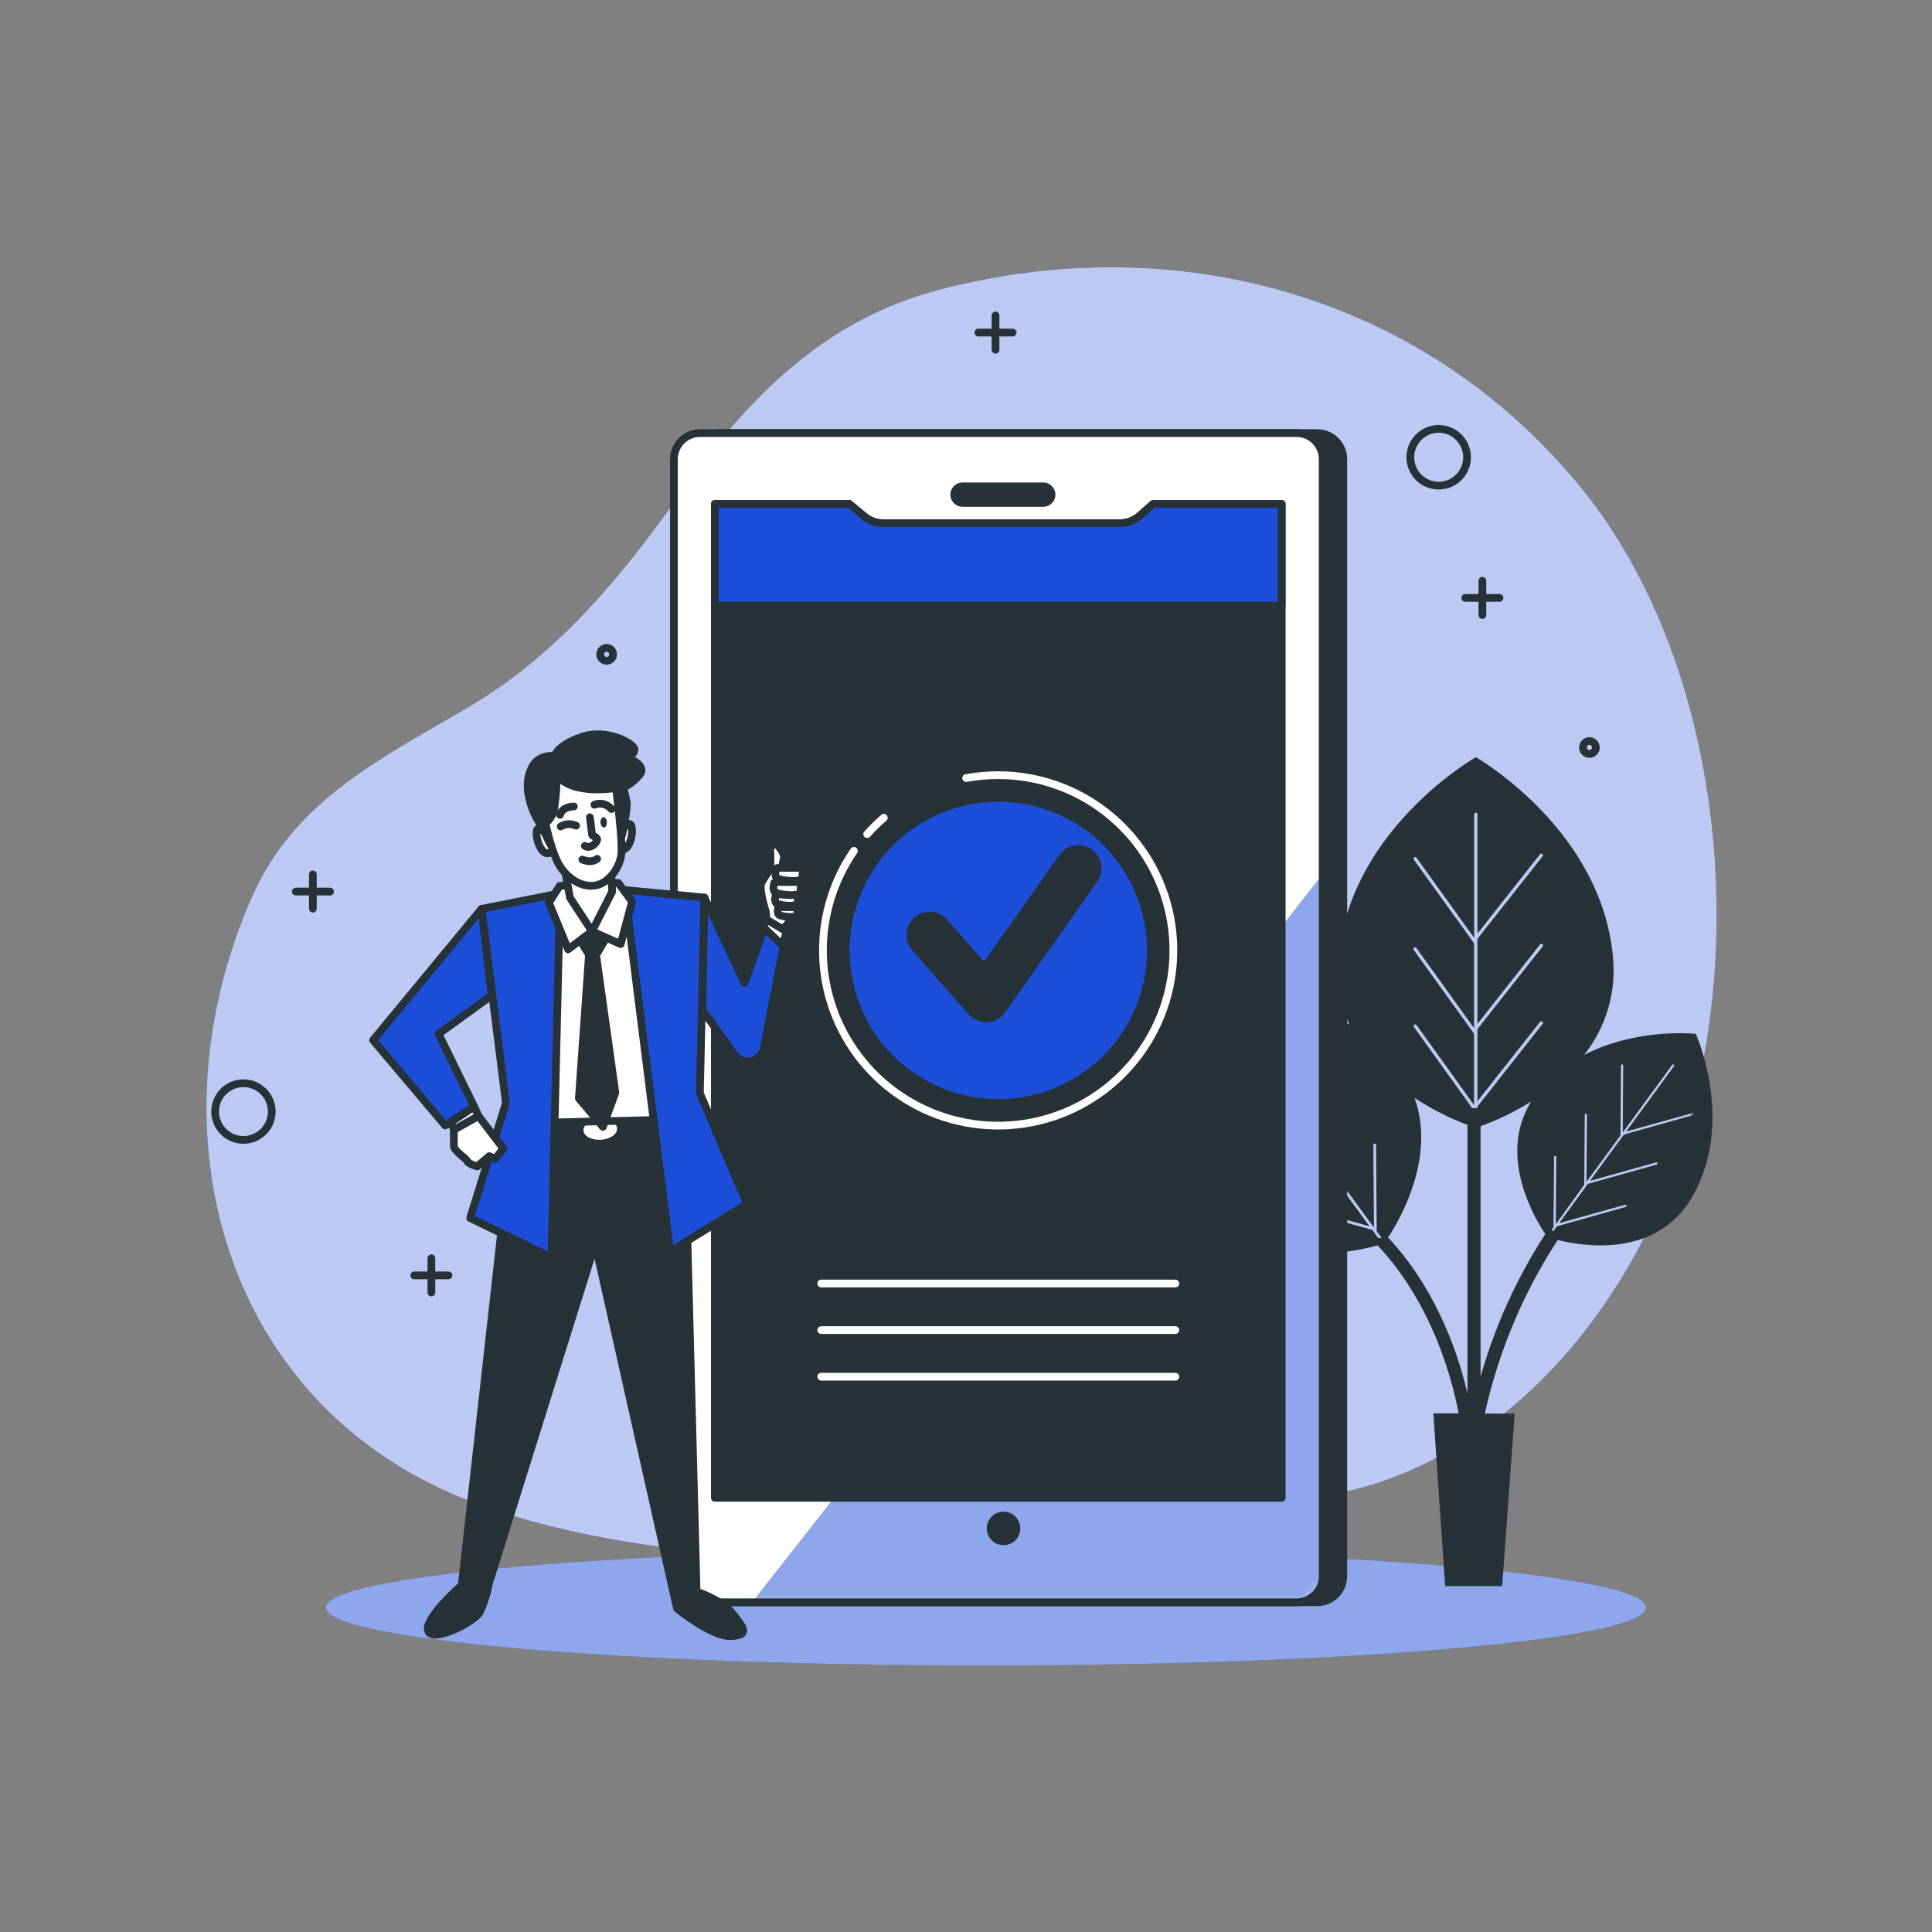 <svg width="250" height="250" viewBox="0 0 250 250" fill="none" xmlns="http://www.w3.org/2000/svg">
<rect x="0" y="0" width="250" height="250" fill="#808080" stroke="none"/>
<path d="M171 193.5C171 193.5 195 192 211.5 162.5C228 133 225 88 204.5 63C184 38 152 29.5 121.5 37.5C106.64 41.395 96.73 51.5 88.165 63.69C80.705 74.31 72.315 84.54 61.025 91.26C49.845 97.91 38.35 103.22 32.705 115.86C18.965 146.64 29 182.44 61.5 194.5C96.5 207.5 155 200.5 171 193.5Z" fill="#1D4ED8"/>
<path opacity="0.7" d="M171 193.5C171 193.5 195 192 211.5 162.5C228 133 225 88 204.5 63C184 38 152 29.5 121.5 37.5C106.64 41.395 96.73 51.5 88.165 63.69C80.705 74.31 72.315 84.54 61.025 91.26C49.845 97.91 38.35 103.22 32.705 115.86C18.965 146.64 29 182.44 61.5 194.5C96.5 207.5 155 200.5 171 193.5Z" fill="white"/>
<path d="M127.585 215.51C174.758 215.51 213 212.152 213 208.01C213 203.868 174.758 200.51 127.585 200.51C80.412 200.51 42.17 203.868 42.17 208.01C42.17 212.152 80.412 215.51 127.585 215.51Z" fill="#1D4ED8"/>
<path opacity="0.5" d="M127.585 215.51C174.758 215.51 213 212.152 213 208.01C213 203.868 174.758 200.51 127.585 200.51C80.412 200.51 42.17 203.868 42.17 208.01C42.17 212.152 80.412 215.51 127.585 215.51Z" fill="white"/>
<path d="M40.485 113.15V117.585" stroke="#263238" stroke-linecap="round" stroke-linejoin="round"/>
<path d="M42.705 115.37H38.27" stroke="#263238" stroke-linecap="round" stroke-linejoin="round"/>
<path d="M191.82 75.15V79.585" stroke="#263238" stroke-linecap="round" stroke-linejoin="round"/>
<path d="M194.035 77.37H189.6" stroke="#263238" stroke-linecap="round" stroke-linejoin="round"/>
<path d="M128.82 40.82V45.255" stroke="#263238" stroke-linecap="round" stroke-linejoin="round"/>
<path d="M131.035 43.035H126.6" stroke="#263238" stroke-linecap="round" stroke-linejoin="round"/>
<path d="M55.82 162.82V167.255" stroke="#263238" stroke-linecap="round" stroke-linejoin="round"/>
<path d="M58.035 165.035H53.6" stroke="#263238" stroke-linecap="round" stroke-linejoin="round"/>
<path d="M189.835 59.165C189.836 59.891 189.622 60.601 189.219 61.205C188.816 61.809 188.244 62.281 187.573 62.559C186.903 62.838 186.164 62.911 185.452 62.77C184.74 62.629 184.086 62.28 183.572 61.767C183.058 61.254 182.708 60.6 182.566 59.888C182.424 59.176 182.496 58.438 182.774 57.767C183.052 57.096 183.522 56.522 184.126 56.119C184.729 55.715 185.439 55.5 186.165 55.5C187.138 55.5 188.07 55.886 188.758 56.573C189.447 57.26 189.834 58.193 189.835 59.165Z" stroke="#263238" stroke-linecap="round" stroke-linejoin="round"/>
<path d="M32.903 147.223C34.773 146.448 35.661 144.304 34.886 142.434C34.112 140.564 31.968 139.676 30.098 140.45C28.228 141.225 27.34 143.369 28.114 145.239C28.889 147.109 31.033 147.997 32.903 147.223Z" stroke="#263238" stroke-linecap="round" stroke-linejoin="round"/>
<path d="M206.5 96.665C206.509 96.78 206.494 96.895 206.456 97.004C206.418 97.112 206.359 97.212 206.28 97.297C206.202 97.381 206.107 97.448 206.002 97.495C205.896 97.541 205.783 97.564 205.668 97.564C205.552 97.564 205.439 97.541 205.333 97.495C205.228 97.448 205.133 97.381 205.055 97.297C204.976 97.212 204.917 97.112 204.879 97.004C204.841 96.895 204.826 96.78 204.835 96.665C204.851 96.455 204.946 96.26 205.1 96.117C205.255 95.974 205.457 95.894 205.668 95.894C205.878 95.894 206.08 95.974 206.235 96.117C206.389 96.26 206.484 96.455 206.5 96.665Z" stroke="#263238" stroke-linecap="round" stroke-linejoin="round"/>
<path d="M79.335 84.665C79.336 84.83 79.288 84.992 79.197 85.13C79.106 85.268 78.975 85.376 78.823 85.44C78.671 85.504 78.502 85.521 78.34 85.49C78.178 85.458 78.029 85.379 77.911 85.262C77.794 85.146 77.714 84.997 77.681 84.835C77.649 84.673 77.665 84.504 77.728 84.352C77.791 84.199 77.898 84.068 78.036 83.976C78.173 83.884 78.335 83.835 78.5 83.835C78.721 83.835 78.932 83.922 79.089 84.078C79.245 84.233 79.334 84.444 79.335 84.665Z" stroke="#263238" stroke-linecap="round" stroke-linejoin="round"/>
<path d="M219.46 133.835V133.81H219.43V133.785C218.735 133.715 211.54 133.1 204.975 136.51C207.875 132.867 209.213 128.223 208.695 123.595C207.11 107.745 192.155 98.675 191 97.995V98H190.965H190.93C189.775 98.68 174.82 107.75 173.235 123.6C172.896 126.668 173.369 129.772 174.605 132.6C166.185 127.565 156.365 128.415 155.46 128.505V128.475V128.51H155.425V128.535C154.98 129.56 149.36 143.075 156.11 154.56C162.15 164.83 174.815 162.115 178.255 161.15C181.145 164.185 186.415 171.095 188.755 182.885H185.475L187 205.245H194.38L196 182.915H192.135C193.906 174.924 197.1 167.316 201.565 160.455C205.01 161.315 214.33 162.765 218.925 154.955C224.385 145.63 219.825 134.67 219.46 133.835ZM190.73 133.75L182.93 122.915C182.913 122.893 182.901 122.868 182.895 122.841C182.888 122.814 182.887 122.786 182.891 122.758C182.895 122.731 182.905 122.704 182.919 122.681C182.934 122.657 182.953 122.636 182.975 122.62C183.021 122.586 183.078 122.572 183.134 122.581C183.19 122.589 183.241 122.619 183.275 122.665L190.745 133.04V122.065L182.945 111.235C182.911 111.189 182.897 111.132 182.905 111.076C182.914 111.02 182.944 110.969 182.99 110.935C183.037 110.903 183.094 110.891 183.15 110.9C183.206 110.909 183.256 110.94 183.29 110.985L190.76 121.36V105.36C190.76 105.333 190.765 105.305 190.776 105.28C190.786 105.254 190.802 105.231 190.821 105.212C190.841 105.192 190.864 105.177 190.89 105.166C190.915 105.156 190.942 105.15 190.97 105.15C191.026 105.15 191.079 105.172 191.118 105.212C191.158 105.251 191.18 105.304 191.18 105.36V120.805L199.28 110.535C199.314 110.491 199.365 110.462 199.421 110.455C199.477 110.448 199.533 110.463 199.577 110.498C199.622 110.532 199.651 110.583 199.658 110.639C199.665 110.694 199.649 110.751 199.615 110.795L191.18 121.49V132.49L199.28 122.215C199.315 122.171 199.367 122.143 199.423 122.136C199.479 122.13 199.535 122.145 199.58 122.18C199.602 122.197 199.62 122.218 199.633 122.242C199.647 122.266 199.655 122.293 199.659 122.32C199.662 122.348 199.66 122.376 199.652 122.402C199.645 122.429 199.632 122.453 199.615 122.475L191.18 133.175V142.5L199.28 132.23C199.314 132.186 199.365 132.157 199.421 132.15C199.477 132.143 199.533 132.158 199.577 132.193C199.622 132.227 199.651 132.278 199.658 132.334C199.665 132.389 199.649 132.446 199.615 132.49L191.18 143.185V143.39H190.5L182.955 132.89C182.921 132.844 182.907 132.787 182.916 132.731C182.924 132.675 182.954 132.624 183 132.59C183.047 132.558 183.104 132.546 183.16 132.555C183.216 132.564 183.266 132.595 183.3 132.64L190.745 143V133.73L190.73 133.75ZM178.335 160.195L177.57 159.145L166.57 156.085C166.526 156.07 166.489 156.039 166.467 155.999C166.445 155.958 166.439 155.91 166.45 155.865C166.463 155.82 166.493 155.781 166.534 155.757C166.575 155.734 166.624 155.728 166.67 155.74L177.21 158.68L172.625 152.41L161.625 149.35C161.579 149.337 161.541 149.307 161.517 149.266C161.494 149.225 161.488 149.176 161.5 149.13C161.515 149.086 161.546 149.049 161.587 149.027C161.627 149.005 161.675 148.999 161.72 149.01L172.265 151.95L166.845 144.53L155.845 141.47C155.823 141.464 155.802 141.454 155.783 141.44C155.765 141.426 155.75 141.408 155.739 141.388C155.728 141.368 155.721 141.346 155.718 141.323C155.716 141.3 155.718 141.277 155.725 141.255C155.731 141.233 155.741 141.212 155.755 141.193C155.769 141.175 155.786 141.159 155.806 141.148C155.826 141.136 155.848 141.129 155.871 141.126C155.894 141.123 155.918 141.124 155.94 141.13L166.485 144.07L158.86 133.64C158.832 133.602 158.821 133.554 158.829 133.507C158.836 133.46 158.862 133.418 158.9 133.39C158.918 133.376 158.94 133.366 158.962 133.36C158.985 133.354 159.008 133.353 159.031 133.357C159.054 133.361 159.076 133.369 159.096 133.382C159.115 133.394 159.132 133.411 159.145 133.43L167.035 144.22L167 133.525C167.001 133.478 167.021 133.433 167.054 133.399C167.088 133.366 167.133 133.346 167.18 133.345C167.227 133.346 167.271 133.366 167.304 133.4C167.337 133.433 167.355 133.478 167.355 133.525L167.435 144.69L172.855 152.105L172.775 141.41C172.771 141.384 172.772 141.358 172.779 141.333C172.786 141.307 172.798 141.284 172.815 141.264C172.832 141.244 172.853 141.228 172.877 141.217C172.9 141.206 172.926 141.2 172.952 141.2C172.979 141.2 173.004 141.206 173.028 141.217C173.052 141.228 173.073 141.244 173.09 141.264C173.107 141.284 173.119 141.307 173.126 141.333C173.133 141.358 173.134 141.384 173.13 141.41L173.21 152.58L177.79 158.845L177.71 148.15C177.711 148.103 177.731 148.059 177.764 148.026C177.798 147.993 177.843 147.975 177.89 147.975C177.936 147.975 177.981 147.994 178.014 148.026C178.046 148.059 178.065 148.104 178.065 148.15L178.145 159.32L178.8 160.215L178.335 160.195ZM179.585 160.195C181.185 157.76 185.805 149.765 183.045 142.07C185.191 143.486 187.486 144.659 189.89 145.57V180.29C187.355 169.65 182.585 163.29 179.675 160.195H179.585ZM191.585 178.15V145.73C193.873 144.899 196.066 143.83 198.13 142.54C193.725 149.6 198.66 157.755 199.96 159.68C196.259 165.383 193.436 171.609 191.585 178.15ZM219.045 144.305L210.14 146.805L205.74 152.805L214.295 150.42C214.313 150.414 214.333 150.412 214.352 150.414C214.371 150.415 214.39 150.421 214.407 150.431C214.424 150.44 214.439 150.453 214.45 150.468C214.462 150.484 214.47 150.501 214.475 150.52C214.484 150.557 214.479 150.595 214.46 150.628C214.442 150.66 214.411 150.685 214.375 150.695L205.47 153.195L201.75 158.28L210.305 155.895C210.341 155.886 210.38 155.891 210.413 155.91C210.445 155.928 210.469 155.959 210.48 155.995C210.489 156.032 210.484 156.072 210.466 156.105C210.447 156.138 210.416 156.164 210.38 156.175L201.475 158.675L201.005 159.315C200.92 159.265 200.84 159.22 200.76 159.165L201.025 158.8L201.095 149.74C201.091 149.719 201.092 149.698 201.097 149.677C201.102 149.656 201.112 149.637 201.126 149.621C201.139 149.604 201.156 149.591 201.176 149.582C201.195 149.573 201.216 149.568 201.237 149.568C201.259 149.568 201.28 149.573 201.299 149.582C201.318 149.591 201.335 149.604 201.349 149.621C201.363 149.637 201.372 149.656 201.378 149.677C201.383 149.698 201.384 149.719 201.38 149.74L201.32 158.42L205 153.31L205.065 144.25C205.065 144.231 205.069 144.213 205.076 144.195C205.083 144.178 205.094 144.162 205.108 144.149C205.121 144.136 205.137 144.126 205.155 144.119C205.172 144.113 205.191 144.109 205.21 144.11C205.229 144.11 205.248 144.114 205.265 144.121C205.283 144.128 205.299 144.139 205.312 144.153C205.326 144.166 205.337 144.182 205.344 144.2C205.351 144.217 205.355 144.236 205.355 144.255L205.29 152.93L209.69 146.93L209.755 137.87C209.755 137.851 209.759 137.832 209.766 137.815C209.773 137.797 209.784 137.781 209.797 137.768C209.811 137.754 209.827 137.743 209.844 137.736C209.862 137.729 209.881 137.725 209.9 137.725C209.919 137.725 209.937 137.729 209.955 137.736C209.972 137.744 209.988 137.754 210.001 137.768C210.014 137.781 210.024 137.797 210.031 137.815C210.037 137.833 210.041 137.851 210.04 137.87L209.98 146.545L216.38 137.79C216.403 137.76 216.436 137.74 216.474 137.734C216.511 137.729 216.549 137.738 216.58 137.76C216.595 137.771 216.608 137.785 216.618 137.801C216.628 137.817 216.635 137.835 216.638 137.854C216.64 137.872 216.639 137.891 216.635 137.91C216.63 137.928 216.621 137.945 216.61 137.96L210.425 146.425L218.98 144.04C219.016 144.031 219.055 144.036 219.088 144.055C219.12 144.073 219.144 144.104 219.155 144.14C219.159 144.158 219.16 144.177 219.157 144.195C219.153 144.214 219.146 144.231 219.136 144.247C219.126 144.262 219.112 144.275 219.097 144.285C219.081 144.295 219.063 144.302 219.045 144.305Z" fill="#263238"/>
<path d="M170.445 56.04H93.245C91.381 56.04 89.87 57.551 89.87 59.415V203.96C89.87 205.824 91.381 207.335 93.245 207.335H170.445C172.309 207.335 173.82 205.824 173.82 203.96V59.415C173.82 57.551 172.309 56.04 170.445 56.04Z" fill="#263238" stroke="#263238" stroke-linecap="round" stroke-linejoin="round"/>
<path d="M167.78 56.04H90.58C88.716 56.04 87.205 57.551 87.205 59.415V203.96C87.205 205.824 88.716 207.335 90.58 207.335H167.78C169.644 207.335 171.155 205.824 171.155 203.96V59.415C171.155 57.551 169.644 56.04 167.78 56.04Z" fill="white"/>
<mask id="mask0_244_273" style="mask-type:luminance" maskUnits="userSpaceOnUse" x="87" y="56" width="85" height="152">
<path d="M167.78 56.04H90.58C88.716 56.04 87.205 57.551 87.205 59.415V203.96C87.205 205.824 88.716 207.335 90.58 207.335H167.78C169.644 207.335 171.155 205.824 171.155 203.96V59.415C171.155 57.551 169.644 56.04 167.78 56.04Z" fill="white"/>
</mask>
<g mask="url(#mask0_244_273)">
<path d="M171.155 113.13L97.335 207.34H167.785C168.679 207.339 169.536 206.982 170.168 206.35C170.8 205.717 171.155 204.859 171.155 203.965V113.13Z" fill="#1D4ED8"/>
<path opacity="0.5" d="M171.155 113.13L97.335 207.34H167.785C168.679 207.339 169.536 206.982 170.168 206.35C170.8 205.717 171.155 204.859 171.155 203.965V113.13Z" fill="white"/>
</g>
<path d="M167.78 56.04H90.58C88.716 56.04 87.205 57.551 87.205 59.415V203.96C87.205 205.824 88.716 207.335 90.58 207.335H167.78C169.644 207.335 171.155 205.824 171.155 203.96V59.415C171.155 57.551 169.644 56.04 167.78 56.04Z" stroke="#263238" stroke-linecap="round" stroke-linejoin="round"/>
<path d="M135 65.08H124.55C124.265 65.08 123.992 64.967 123.79 64.765C123.588 64.564 123.475 64.29 123.475 64.005C123.475 63.864 123.503 63.725 123.557 63.594C123.611 63.464 123.69 63.346 123.79 63.247C123.89 63.147 124.009 63.069 124.139 63.015C124.269 62.962 124.409 62.934 124.55 62.935H135C135.284 62.935 135.556 63.048 135.757 63.248C135.957 63.449 136.07 63.721 136.07 64.005C136.071 64.146 136.044 64.286 135.99 64.416C135.937 64.546 135.858 64.665 135.758 64.765C135.659 64.865 135.541 64.944 135.411 64.998C135.281 65.052 135.141 65.08 135 65.08Z" fill="#263238" stroke="#263238" stroke-linecap="round" stroke-linejoin="round"/>
<path d="M165.85 193.815H92.5V65.205H109.885L111.84 66.825C112.522 67.393 113.382 67.705 114.27 67.705H144.945C145.866 67.701 146.754 67.364 147.445 66.755L149.215 65.205H165.85V193.815Z" fill="#263238" stroke="#263238" stroke-linecap="round" stroke-linejoin="round"/>
<path d="M106.27 166.085H152.09" stroke="white" stroke-linecap="round" stroke-linejoin="round"/>
<path d="M106.27 172.115H152.09" stroke="white" stroke-linecap="round" stroke-linejoin="round"/>
<path d="M106.27 178.145H152.09" stroke="white" stroke-linecap="round" stroke-linejoin="round"/>
<path d="M110.5 110.1C107.62 114.272 106.222 119.289 106.528 124.35C106.834 129.41 108.828 134.222 112.189 138.016C115.551 141.811 120.087 144.37 125.074 145.284C130.061 146.198 135.209 145.414 139.698 143.058C144.187 140.703 147.758 136.911 149.838 132.288C151.919 127.665 152.391 122.478 151.178 117.556C149.966 112.633 147.138 108.259 143.148 105.132C139.158 102.005 134.235 100.306 129.165 100.305C127.775 100.305 126.388 100.431 125.02 100.68" stroke="white" stroke-linecap="round" stroke-linejoin="round"/>
<path d="M114.365 105.815C113.603 106.474 112.885 107.182 112.215 107.935" stroke="white" stroke-linecap="round" stroke-linejoin="round"/>
<path d="M146.882 130.524C151.045 120.748 146.496 109.447 136.72 105.283C126.943 101.119 115.643 105.669 111.479 115.445C107.315 125.221 111.865 136.522 121.641 140.686C131.417 144.85 142.718 140.3 146.882 130.524Z" fill="#1D4ED8"/>
<path d="M120.295 120.985L127.595 129.28L139.535 112.365" stroke="#263238" stroke-width="6" stroke-linecap="round" stroke-linejoin="round"/>
<path d="M147.465 66.755C146.774 67.364 145.886 67.701 144.965 67.705H114.28C113.392 67.705 112.532 67.393 111.85 66.825L109.895 65.205H92.5V78.36H165.85V65.205H149.235L147.465 66.755Z" fill="#1D4ED8" stroke="#263238" stroke-linecap="round" stroke-linejoin="round"/>
<path d="M131.525 197.78C131.526 197.449 131.429 197.126 131.246 196.85C131.063 196.575 130.802 196.36 130.496 196.233C130.191 196.106 129.855 196.073 129.53 196.137C129.206 196.201 128.908 196.36 128.674 196.594C128.44 196.828 128.281 197.126 128.217 197.45C128.153 197.775 128.186 198.111 128.313 198.416C128.44 198.722 128.655 198.982 128.93 199.166C129.206 199.349 129.529 199.446 129.86 199.445C130.301 199.444 130.724 199.268 131.036 198.956C131.348 198.644 131.524 198.221 131.525 197.78Z" fill="#263238" stroke="#263238" stroke-linecap="round" stroke-linejoin="round"/>
<path d="M66.29 146.63L59.75 205.13C59.75 205.13 54.955 209.3 55.375 210.985C55.795 212.67 61.33 209.985 62.095 208.595C62.638 207.438 63.025 206.214 63.245 204.955L77.015 160.955L87.605 208.14C87.605 208.14 92.105 211.835 94.605 211.71C97.105 211.585 96.215 210.6 94.79 208.795C93.365 206.99 90.14 205.96 90.14 205.96L88.55 145.145L66.29 146.63Z" fill="#263238" stroke="#263238" stroke-linecap="round" stroke-linejoin="round"/>
<path d="M88.191 144.122L66.219 145.239L66.372 148.235L88.343 147.118L88.191 144.122Z" fill="#263238" stroke="#263238" stroke-linecap="round" stroke-linejoin="round"/>
<path d="M79.85 146.025C79.885 146.77 78.94 147.42 77.73 147.485C76.52 147.55 75.5 147 75.5 146.25C75.5 145.5 76.415 144.855 77.62 144.795C78.825 144.735 79.81 145.285 79.85 146.025Z" fill="white"/>
<path d="M76.085 115.285L67.825 117.705L68.85 145.315L88.225 144.835L85.775 116.295L76.085 115.285Z" fill="white" stroke="#263238" stroke-linecap="round" stroke-linejoin="round"/>
<path d="M72.47 115.595L71.36 162.71L60.84 157.615L65.465 142.735L62.31 117.61L72.47 115.595Z" fill="#1D4ED8" stroke="#263238" stroke-linecap="round" stroke-linejoin="round"/>
<path d="M80.835 115.17L86.715 161.93L96.67 155.795L90.56 141.46L91.15 116.145L80.835 115.17Z" fill="#1D4ED8" stroke="#263238" stroke-linecap="round" stroke-linejoin="round"/>
<path d="M74.575 120.87L76.215 123.54L74.905 142.13L78.015 145.81L79.625 141.39L77.135 123.575L78.67 120.995L76.44 118.105L74.575 120.87Z" fill="#263238" stroke="#263238" stroke-linecap="round" stroke-linejoin="round"/>
<path d="M76.605 120.515L73.51 122.845L71.03 116.795L72.425 114.635L80 114.25L81.79 116.665L80.315 122.165L76.605 120.515Z" fill="white" stroke="#263238" stroke-linecap="round" stroke-linejoin="round"/>
<path d="M73.055 112.31L73.75 116.155L76.605 120.515L79.22 115.375L79.055 112.13L73.055 112.31Z" fill="white" stroke="#263238" stroke-linecap="round" stroke-linejoin="round"/>
<path d="M62.31 117.61L48.28 134.595L57.605 145.635L61.36 143.195L56.75 133.79L63.63 128.81L62.31 117.61Z" fill="#1D4ED8" stroke="#263238" stroke-linecap="round" stroke-linejoin="round"/>
<path d="M61.36 143.195L61.92 144.415L58.76 146.205L58.335 145.225L61.36 143.195Z" fill="white" stroke="#263238" stroke-linecap="round" stroke-linejoin="round"/>
<path d="M61.92 144.415L65.14 148.635L64.08 149.94L63.31 149.605L61.75 150.935C61.75 150.935 60.61 150.615 60.465 150.25C60.32 149.885 58.775 148.955 58.74 148.335C58.705 147.715 58.74 146.205 58.74 146.205L61.92 144.415Z" fill="white" stroke="#263238" stroke-linecap="round" stroke-linejoin="round"/>
<path d="M98.965 119.46C99.155 118.964 99.197 118.424 99.085 117.905C98.855 117.31 98.345 115.25 98.445 114.57C98.545 113.89 99.575 112.9 99.665 112.02C99.755 111.14 99.665 110.335 99.665 109.86C99.673 109.73 99.723 109.606 99.808 109.507C99.892 109.407 100.006 109.338 100.133 109.309C100.26 109.28 100.393 109.292 100.512 109.345C100.632 109.397 100.731 109.487 100.795 109.6C101.295 110.18 101.595 110.775 101.355 111.39C101.192 112.078 101.114 112.783 101.125 113.49C101.125 113.49 101.925 114.595 102.365 115.315C102.805 116.035 102.765 117.92 102.47 118.675C102.195 119.247 101.807 119.757 101.33 120.175L101.38 121.475L98.965 119.46Z" fill="white" stroke="#263238" stroke-linecap="round" stroke-linejoin="round"/>
<path d="M100.425 112.45C100.425 112.45 100.075 113.48 100.69 113.715C101.305 113.95 103.82 114.3 103.845 113.49C103.87 112.68 103.92 112.275 103.515 112.295C103.11 112.315 101.225 112.295 101.225 112.295C101.225 112.295 100.35 112.25 100.425 112.45Z" fill="white" stroke="#263238" stroke-linecap="round" stroke-linejoin="round"/>
<path d="M100.71 117.5C100.71 117.5 100.46 118.265 100.905 118.44C101.35 118.615 103.16 118.88 103.175 118.275C103.19 117.67 103.225 117.37 102.935 117.385C102.645 117.4 101.285 117.385 101.285 117.385C101.285 117.385 100.655 117.34 100.71 117.5Z" fill="white" stroke="#263238" stroke-linecap="round" stroke-linejoin="round"/>
<path d="M100.375 115.865C100.375 115.865 100.085 116.755 100.6 116.96C101.115 117.165 103.21 117.46 103.23 116.77C103.25 116.08 103.29 115.72 102.95 115.735C102.61 115.75 101.04 115.735 101.04 115.735C101.04 115.735 100.31 115.695 100.375 115.865Z" fill="white" stroke="#263238" stroke-linecap="round" stroke-linejoin="round"/>
<path d="M100.18 114.28C100.18 114.28 99.83 115.31 100.45 115.545C101.07 115.78 103.575 116.13 103.6 115.32C103.625 114.51 103.675 114.105 103.27 114.125C102.865 114.145 100.98 114.125 100.98 114.125C100.98 114.125 100.105 114.085 100.18 114.28Z" fill="white" stroke="#263238" stroke-linecap="round" stroke-linejoin="round"/>
<path d="M98.68 120.485L99.07 118.915L101.78 120.53L101.325 122.235L98.68 120.485Z" fill="white" stroke="#263238" stroke-linecap="round" stroke-linejoin="round"/>
<path d="M91.15 116.145L96.34 127.19L98.89 120.085L101.39 122.465L98.83 135.635C98.75 136.04 98.554 136.414 98.264 136.709C97.975 137.004 97.606 137.209 97.202 137.297C96.799 137.385 96.378 137.353 95.992 137.205C95.606 137.058 95.272 136.8 95.03 136.465L90.885 130.68L91.15 116.145Z" fill="#1D4ED8" stroke="#263238" stroke-linecap="round" stroke-linejoin="round"/>
<path d="M70.64 107.82C70.64 107.82 69.59 106.7 69.455 107.52C69.32 108.34 69.745 109.755 70.405 110.26C71.065 110.765 71.645 109.93 71.645 109.93L70.64 107.82Z" fill="white" stroke="#263238" stroke-linecap="round" stroke-linejoin="round"/>
<path d="M80.565 107.315C80.565 107.315 81.49 106.095 81.715 106.895C81.94 107.695 81.65 109.15 81.045 109.72C80.44 110.29 79.775 109.515 79.775 109.515L80.565 107.315Z" fill="white" stroke="#263238" stroke-linecap="round" stroke-linejoin="round"/>
<path d="M71.06 108.97L70.06 106.855C69.255 105.722 68.698 104.433 68.425 103.07C67.925 100.75 68.75 98.82 69.8 98.225C70.39 97.872 71.087 97.741 71.765 97.855C71.765 97.855 71.965 96.495 75.265 95.355C78.565 94.215 82.155 96.27 82.1 96.99C82.045 97.71 81.165 98.03 81.165 98.03C81.165 98.03 83.735 98.98 82.805 100.195C82.232 100.937 81.489 101.532 80.64 101.93C80.826 102.543 80.978 103.165 81.095 103.795C81.225 104.6 80.5 108.06 80.5 108.06L78.725 103.195L73.155 103.48C73.155 103.48 72.825 105.84 72.235 106.68C71.859 107.318 71.649 108.04 71.625 108.78C71.625 108.78 71.365 109.67 71.06 108.97Z" fill="#263238" stroke="#263238" stroke-linecap="round" stroke-linejoin="round"/>
<path d="M72.05 100.18C72.04 101.632 71.935 103.082 71.735 104.52C71.615 105.32 71.201 106.047 70.575 106.56C70.575 106.56 71.285 109.855 72.185 111.61C73.085 113.365 74.955 114.805 76.84 114.61C78.725 114.415 80.23 112.275 80.41 110.465C80.59 108.655 79.705 101.965 79.705 101.965C79.705 101.965 73.815 103 72.05 100.18Z" fill="white" stroke="#263238" stroke-linecap="round" stroke-linejoin="round"/>
<path d="M72.55 106.945C72.85 106.768 73.189 106.666 73.538 106.648C73.886 106.631 74.234 106.698 74.55 106.845" stroke="#263238" stroke-linecap="round" stroke-linejoin="round"/>
<path d="M72.47 105.445C72.47 105.445 72.585 104.445 74.255 104.355" stroke="#263238" stroke-linecap="round" stroke-linejoin="round"/>
<path d="M76.915 104.135C77.293 103.98 77.71 103.951 78.106 104.051C78.502 104.151 78.856 104.375 79.115 104.69" stroke="#263238" stroke-linecap="round" stroke-linejoin="round"/>
<path d="M76.33 105.75C76.33 105.75 76.595 107.75 76.61 107.995C76.625 108.24 77.46 108.285 77.235 108.795C77.01 109.305 76.285 109.845 75.68 109.46" stroke="#263238" stroke-linecap="round" stroke-linejoin="round"/>
<path d="M77.27 111.135C77.27 111.135 76.635 111.75 75.355 111.23" stroke="#263238" stroke-linecap="round" stroke-linejoin="round"/>
<path d="M78.535 106.39C78.535 106.76 78.38 107.07 78.15 107.08C77.92 107.09 77.72 106.8 77.7 106.435C77.68 106.07 77.855 105.76 78.085 105.745C78.315 105.73 78.5 106.025 78.535 106.39Z" fill="#263238"/>
</svg>
